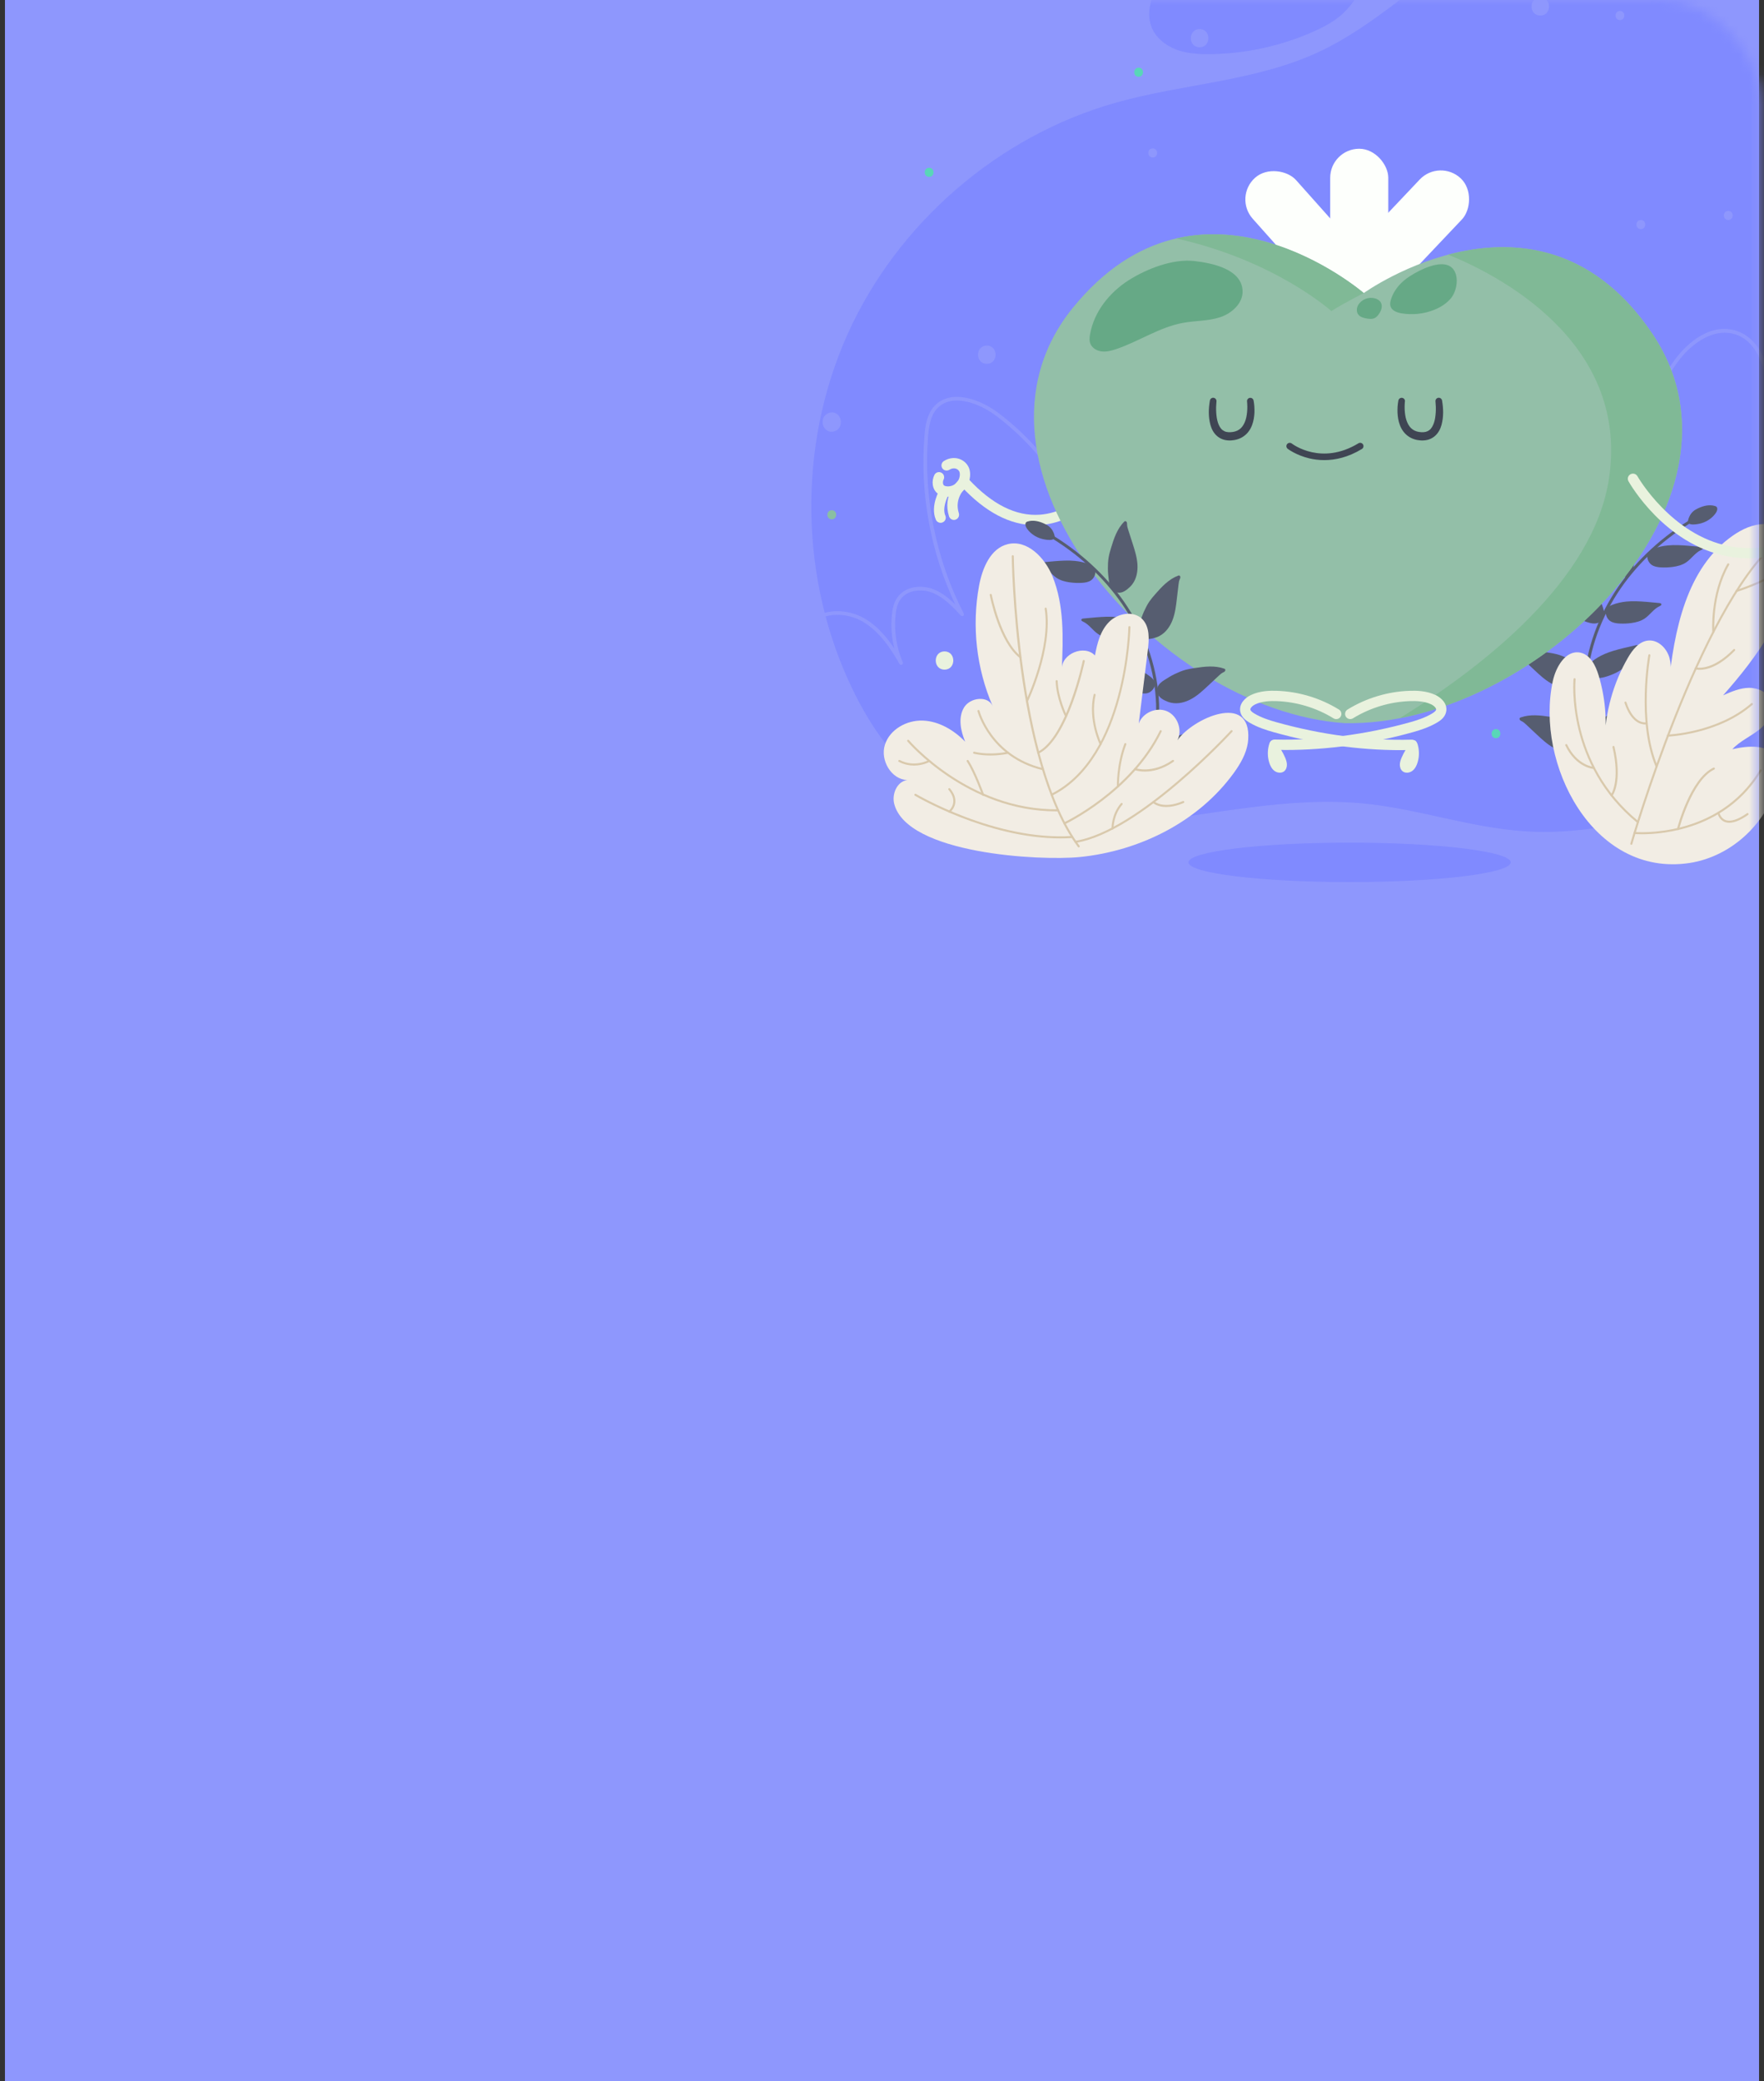 <svg xmlns="http://www.w3.org/2000/svg" width="178" height="210" fill="none" viewBox="0 0 178 210"><rect x="0" y="0" width="178" height="210" fill="#333333" stroke="none"/><rect width="177" height="210" x=".5" fill="#8E97FD"/><mask id="mask0_1_6" width="178" height="210" x="0" y="0" maskUnits="userSpaceOnUse" style="mask-type:alpha"><rect width="177" height="210" x=".5" fill="#8E97FD" rx="10"/></mask><g mask="url(#mask0_1_6)"><path fill="#808AFF" d="M148.913 -5.502C143.438 -2.191 138.85 2.555 133.05 5.252C126.665 8.22 119.385 8.446 112.609 10.355C100.743 13.698 90.538 22.516 85.497 33.783C80.457 45.05 80.674 58.551 86.077 69.648C87.66 72.9 89.705 75.995 92.496 78.295C98.482 83.23 106.927 83.807 114.638 83.019C122.349 82.231 130.045 80.306 137.756 81.088C143.147 81.638 148.352 83.497 153.758 83.869C159.136 84.239 164.521 83.115 169.639 81.417C179.234 78.233 188.355 72.792 194.309 64.61C200.264 56.428 202.606 45.255 198.792 35.878C195.294 27.274 187.335 21.256 182.995 13.043C180.938 9.151 179.739 4.843 177.579 1.006C171.972 -8.96 158.281 -11.17 148.913 -5.502Z"/><path fill="#808AFF" d="M121.569 -6.672C120.633 -6.21 119.71 -5.688 118.975 -4.947C118.263 -4.227 117.761 -3.333 117.275 -2.445C116.413 -0.868 115.552 0.969 116.169 2.655C116.574 3.763 117.572 4.576 118.675 4.995C119.778 5.411 120.977 5.479 122.154 5.464C125.723 5.417 129.28 4.635 132.542 3.185C133.524 2.748 134.491 2.245 135.306 1.544C136.133 0.833 136.79 -0.067 137.288 -1.039C138.159 -2.734 138.509 -4.944 137.341 -6.452C136.508 -7.529 135.113 -7.979 133.781 -8.249C129.493 -9.118 125.5 -8.618 121.569 -6.672Z"/><path fill="#8E97FD" d="M176.61 82.93C176.554 82.93 176.498 82.905 176.464 82.855C176.402 82.774 176.421 82.66 176.501 82.597C182.905 77.759 187.902 71.272 190.948 63.841C191.471 62.565 191.759 60.669 191.161 59.514C190.904 59.018 190.501 58.704 189.969 58.586C189.259 58.425 188.522 58.714 187.884 58.999C186.548 59.589 185.253 60.303 184.036 61.119C183.441 61.516 182.852 61.948 182.291 62.395C182.223 62.447 182.127 62.544 182.013 62.655C181.449 63.205 180.99 63.617 180.631 63.481C180.541 63.447 180.491 63.347 180.519 63.258C180.609 62.953 180.718 62.668 180.82 62.392C181.055 61.764 181.275 61.169 181.288 60.445C181.297 59.871 181.17 59.468 180.91 59.247C180.674 59.049 180.312 58.98 179.835 59.039C178.772 59.173 177.784 59.778 177.124 60.697C177.077 60.762 176.991 60.79 176.916 60.762C176.839 60.734 176.789 60.663 176.792 60.579C176.814 60.098 176.913 59.604 177.009 59.129C177.059 58.884 177.108 58.639 177.146 58.397C178.041 52.723 178.487 46.934 178.465 41.192C178.459 39.184 178.09 34.435 174.831 33.659C172.817 33.181 170.804 34.631 169.586 36.145C166.627 39.836 165.93 44.932 165.37 49.029C165.357 49.123 165.277 49.188 165.184 49.188C165.091 49.185 165.013 49.113 165.004 49.02C164.902 47.903 164.276 46.829 163.288 46.078C162.299 45.327 161.097 45.013 159.994 45.215C158.891 45.42 157.885 46.143 157.228 47.198C156.785 47.909 156.549 48.697 156.537 49.464C156.673 49.84 156.726 50.234 156.679 50.631C156.67 50.718 156.599 50.786 156.512 50.792C156.416 50.799 156.345 50.743 156.32 50.659C156.218 50.293 156.168 49.914 156.168 49.529C156.001 49.113 155.71 48.725 155.307 48.406C154.384 47.667 153.073 47.412 152.048 47.773C149.984 48.499 148.909 50.771 148.59 52.655C148.59 52.655 148.59 52.655 148.59 52.658C148.575 52.757 148.482 52.822 148.38 52.81C148.28 52.794 148.212 52.698 148.228 52.599C148.398 51.537 147.915 50.516 146.896 49.79C145.52 48.809 143.618 48.635 142.27 49.365C139.606 50.811 138.689 54.166 138.388 56.727C138.379 56.82 138.298 56.888 138.205 56.888C138.205 56.888 138.202 56.888 138.199 56.888C138.103 56.885 138.029 56.811 138.023 56.718L137.437 47.447C137.288 45.072 136.601 41.019 133.682 40.562C130.909 40.128 129.038 43.421 128.533 44.439C126.962 47.596 126.154 51.115 126.185 54.641C126.197 54.793 126.2 54.945 126.194 55.097C126.188 55.197 126.101 55.268 126.008 55.271C125.909 55.271 125.828 55.191 125.825 55.094C125.822 54.949 125.819 54.806 125.816 54.66C125.732 53.726 125.231 52.801 124.419 52.124C123.486 51.345 122.306 51.028 121.262 51.277C120.218 51.525 119.304 52.335 118.814 53.449C118.328 54.564 118.35 55.787 118.876 56.724C118.92 56.798 118.904 56.895 118.839 56.95C118.774 57.006 118.678 57.013 118.61 56.963C117.51 56.171 117.12 54.778 116.742 53.428C116.323 51.938 115.927 50.529 114.638 50.054C113.309 49.563 111.825 50.56 111.212 51.767C110.542 53.083 110.564 54.66 110.583 56.05C110.583 56.144 110.518 56.221 110.425 56.233C110.335 56.249 110.248 56.19 110.22 56.103C108.625 50.55 105.22 45.556 100.641 42.046C98.683 40.544 95.932 39.662 94.519 41.267C93.887 41.987 93.726 43.036 93.645 44.06C93.174 50.141 94.454 56.476 97.248 61.895C97.292 61.976 97.267 62.075 97.193 62.128C97.118 62.181 97.016 62.171 96.954 62.103C96.152 61.24 95.241 60.265 94.082 59.806C93.047 59.396 91.567 59.492 90.863 60.48C90.504 60.986 90.402 61.637 90.358 62.149C90.216 63.739 90.47 65.356 91.096 66.824C91.133 66.914 91.096 67.016 91.009 67.06C90.922 67.103 90.817 67.072 90.767 66.988C89.863 65.409 88.71 63.667 87.019 62.699C85.504 61.833 83.168 61.671 81.82 63.074C79.385 65.613 82.238 69.859 83.58 71.567C86.606 75.421 90.039 79.795 94.85 81.918C94.944 81.958 94.984 82.067 94.944 82.16C94.903 82.253 94.795 82.296 94.702 82.253C89.807 80.093 86.346 75.682 83.291 71.793C81.891 70.008 78.917 65.567 81.553 62.817C83.031 61.277 85.562 61.442 87.198 62.376C88.475 63.105 89.451 64.245 90.244 65.433C89.977 64.353 89.887 63.227 89.99 62.115C90.039 61.56 90.151 60.846 90.563 60.265C91.384 59.114 93.023 58.99 94.215 59.465C95.061 59.8 95.771 60.38 96.397 60.998C93.906 55.712 92.827 49.874 93.28 44.029C93.363 42.94 93.54 41.822 94.243 41.022C95.811 39.237 98.773 40.149 100.864 41.751C105.189 45.066 108.476 49.678 110.214 54.843C110.239 53.747 110.369 52.611 110.883 51.596C111.568 50.252 113.244 49.148 114.762 49.706C116.231 50.246 116.667 51.81 117.095 53.325C117.374 54.315 117.659 55.33 118.226 56.072C117.996 55.2 118.08 54.213 118.48 53.297C119.013 52.078 120.023 51.187 121.178 50.913C122.334 50.64 123.635 50.985 124.654 51.835C125.175 52.27 125.578 52.798 125.844 53.369C125.993 50.215 126.798 47.102 128.205 44.271C128.741 43.197 130.72 39.727 133.738 40.196C136.907 40.69 137.645 44.932 137.803 47.419L138.286 55.063C138.775 52.754 139.835 50.262 142.094 49.036C143.559 48.241 145.619 48.427 147.106 49.483C147.834 50.001 148.318 50.659 148.519 51.385C149.052 49.719 150.142 48.046 151.924 47.422C153.079 47.015 154.498 47.288 155.533 48.114C155.809 48.334 156.041 48.583 156.221 48.849C156.32 48.213 156.552 47.58 156.915 46.996C157.624 45.851 158.724 45.069 159.926 44.846C161.128 44.622 162.436 44.96 163.508 45.777C164.276 46.36 164.843 47.127 165.143 47.965C165.698 44.017 166.516 39.373 169.301 35.907C169.924 35.127 172.173 32.638 174.915 33.293C176.368 33.638 178.812 35.124 178.831 41.183C178.849 46.944 178.403 52.751 177.505 58.443C177.465 58.689 177.415 58.94 177.366 59.191C177.313 59.455 177.257 59.725 177.217 59.992C177.911 59.26 178.819 58.782 179.785 58.661C180.371 58.586 180.826 58.685 181.142 58.953C181.495 59.25 181.663 59.738 181.65 60.439C181.638 61.228 181.405 61.848 181.158 62.506C181.089 62.686 181.021 62.87 180.956 63.059C181.213 62.904 181.598 62.528 181.749 62.379C181.873 62.258 181.982 62.153 182.053 62.094C182.623 61.637 183.218 61.203 183.822 60.799C185.058 59.971 186.372 59.247 187.726 58.648C188.469 58.319 189.262 58.04 190.04 58.214C190.684 58.36 191.168 58.735 191.477 59.331C192.134 60.594 191.852 62.572 191.279 63.965C188.209 71.461 183.171 78.001 176.712 82.877C176.687 82.917 176.647 82.93 176.61 82.93Z"/><path fill="#565D70" d="M161.713 83.354C161.645 83.357 161.58 83.311 161.565 83.239C160.75 79.791 160.192 76.252 159.907 72.72C159.83 71.761 159.755 70.628 159.796 69.486C159.913 66.106 161.004 62.729 162.953 59.715C164.756 56.925 167.315 54.454 170.348 52.564C170.416 52.52 170.509 52.542 170.552 52.611C170.596 52.679 170.574 52.772 170.506 52.815C167.507 54.681 164.982 57.12 163.203 59.873C161.286 62.841 160.211 66.168 160.096 69.492C160.056 70.619 160.13 71.743 160.208 72.692C160.493 76.209 161.047 79.735 161.856 83.168C161.874 83.249 161.825 83.326 161.747 83.345C161.732 83.351 161.723 83.354 161.713 83.354Z"/><path fill="#565D70" d="M170.853 51.596C170.996 51.468 171.166 51.372 171.34 51.291C171.879 51.034 172.505 50.876 173.072 51.062C173.124 51.077 173.174 51.099 173.214 51.139C173.251 51.177 173.27 51.229 173.279 51.279C173.313 51.474 173.208 51.664 173.093 51.822C172.743 52.297 172.229 52.635 171.668 52.797C171.346 52.89 170.197 53.126 170.333 52.517C170.404 52.179 170.593 51.825 170.853 51.596Z"/><path fill="#565D70" d="M168.3 55.032C168.976 54.967 169.657 55.01 170.333 55.063C170.763 55.097 171.194 55.137 171.625 55.181C171.711 55.19 171.817 55.218 171.832 55.302C171.851 55.395 171.739 55.457 171.653 55.497C171.052 55.767 170.683 56.385 170.135 56.751C169.738 57.015 169.264 57.136 168.79 57.202C168.393 57.254 167.991 57.27 167.591 57.248C167.266 57.229 166.928 57.18 166.662 56.993C166.392 56.804 166.228 56.475 166.222 56.146C166.215 55.736 166.534 55.491 166.885 55.358C167.337 55.181 167.823 55.075 168.3 55.032Z"/><path fill="#565D70" d="M164.115 60.696C164.79 60.631 165.472 60.675 166.147 60.727C166.578 60.761 167.008 60.802 167.439 60.845C167.526 60.855 167.631 60.88 167.647 60.966C167.665 61.059 167.554 61.122 167.467 61.162C166.866 61.432 166.497 62.05 165.949 62.416C165.552 62.68 165.078 62.801 164.604 62.866C164.208 62.919 163.805 62.934 163.405 62.913C163.08 62.894 162.742 62.844 162.476 62.658C162.206 62.469 162.042 62.14 162.036 61.811C162.03 61.401 162.349 61.156 162.699 61.022C163.151 60.849 163.634 60.743 164.115 60.696Z"/><path fill="#565D70" d="M161.881 66.001C162.501 65.728 163.164 65.554 163.82 65.393C164.242 65.29 164.663 65.191 165.084 65.098C165.168 65.079 165.277 65.073 165.32 65.147C165.366 65.231 165.283 65.324 165.212 65.386C164.725 65.833 164.57 66.535 164.164 67.053C163.87 67.429 163.458 67.692 163.03 67.9C162.671 68.074 162.293 68.217 161.906 68.32C161.593 68.403 161.255 68.462 160.942 68.369C160.626 68.273 160.369 68.015 160.258 67.702C160.121 67.317 160.347 66.982 160.639 66.746C161.014 66.445 161.441 66.193 161.881 66.001Z"/><path fill="#565D70" d="M161.611 72.513C162.203 72.177 162.841 71.941 163.483 71.715C163.892 71.572 164.301 71.432 164.713 71.299C164.793 71.271 164.902 71.252 164.951 71.324C165.004 71.401 164.93 71.504 164.868 71.575C164.428 72.066 164.341 72.783 163.988 73.338C163.734 73.742 163.346 74.046 162.941 74.294C162.6 74.505 162.237 74.682 161.862 74.822C161.559 74.937 161.23 75.03 160.911 74.965C160.589 74.899 160.304 74.67 160.165 74.369C159.991 73.996 160.183 73.642 160.45 73.379C160.794 73.04 161.193 72.748 161.611 72.513Z"/><path fill="#565D70" d="M164.961 55.81C164.961 55.422 164.949 55.031 164.88 54.65C164.828 54.345 164.741 54.044 164.651 53.749C164.363 52.787 164.032 51.791 163.322 51.08C163.3 51.059 163.276 51.034 163.245 51.024C163.167 50.996 163.084 51.059 163.053 51.136C163.022 51.211 163.028 51.297 163.025 51.378C163.018 51.558 162.963 51.732 162.907 51.903C162.761 52.356 162.616 52.812 162.47 53.265C162.25 53.948 162.03 54.64 161.981 55.357C161.931 56.074 162.067 56.828 162.504 57.397C162.65 57.586 162.826 57.753 163.015 57.899C163.195 58.039 163.393 58.166 163.613 58.216C163.911 58.284 164.236 58.2 164.465 57.999C164.729 57.769 164.822 57.393 164.859 57.058C164.911 56.642 164.958 56.23 164.961 55.81Z"/><path fill="#565D70" d="M161.323 60.144C161.162 59.79 160.989 59.439 160.769 59.12C160.592 58.865 160.391 58.629 160.186 58.396C159.526 57.639 158.811 56.872 157.872 56.522C157.841 56.509 157.81 56.5 157.779 56.503C157.699 56.509 157.646 56.602 157.649 56.683C157.652 56.764 157.692 56.841 157.723 56.916C157.792 57.083 157.813 57.263 157.835 57.44C157.891 57.915 157.946 58.387 158.002 58.862C158.086 59.576 158.173 60.296 158.424 60.966C158.674 61.64 159.114 62.267 159.746 62.605C159.957 62.717 160.186 62.794 160.422 62.85C160.642 62.903 160.874 62.937 161.097 62.891C161.395 62.829 161.658 62.617 161.785 62.338C161.931 62.019 161.856 61.64 161.754 61.32C161.624 60.92 161.494 60.522 161.323 60.144Z"/><path fill="#565D70" d="M158.201 66.438C157.85 66.27 157.491 66.118 157.116 66.016C156.819 65.935 156.512 65.886 156.205 65.839C155.214 65.687 154.173 65.563 153.228 65.901C153.197 65.913 153.166 65.923 153.144 65.948C153.086 66.007 153.107 66.109 153.16 66.171C153.216 66.233 153.293 66.261 153.367 66.302C153.525 66.385 153.659 66.51 153.789 66.63C154.136 66.956 154.483 67.282 154.833 67.608C155.356 68.099 155.886 68.595 156.512 68.946C157.138 69.297 157.875 69.495 158.575 69.343C158.811 69.294 159.034 69.204 159.248 69.095C159.452 68.993 159.647 68.868 159.79 68.688C159.979 68.449 160.041 68.117 159.96 67.822C159.864 67.484 159.567 67.242 159.282 67.062C158.932 66.842 158.578 66.618 158.201 66.438Z"/><path fill="#565D70" d="M158.423 72.925C158.073 72.758 157.714 72.606 157.339 72.503C157.042 72.422 156.735 72.373 156.428 72.326C155.437 72.174 154.396 72.05 153.451 72.388C153.42 72.401 153.389 72.41 153.367 72.435C153.308 72.494 153.33 72.596 153.383 72.658C153.439 72.721 153.516 72.748 153.59 72.789C153.748 72.873 153.882 72.997 154.012 73.118C154.359 73.444 154.706 73.77 155.056 74.096C155.579 74.586 156.109 75.082 156.735 75.433C157.361 75.784 158.098 75.983 158.798 75.831C159.034 75.781 159.257 75.691 159.471 75.582C159.675 75.48 159.87 75.356 160.013 75.176C160.202 74.937 160.264 74.605 160.183 74.31C160.087 73.971 159.79 73.729 159.505 73.549C159.151 73.326 158.798 73.105 158.423 72.925Z"/><path fill="#F2EDE4" d="M156.692 68.71C157.005 67.273 157.997 65.572 159.44 65.845C160.456 66.037 161.008 67.139 161.308 68.132C161.968 70.299 162.176 72.605 161.916 74.855C161.965 71.894 162.777 68.952 164.255 66.388C164.726 65.569 165.389 64.712 166.327 64.628C167.316 64.538 168.186 65.407 168.456 66.363C168.725 67.322 168.542 68.341 168.357 69.318C168.917 63.629 170.163 57.319 174.844 54.05C175.789 53.389 176.889 52.877 178.041 52.877C179.194 52.877 180.396 53.492 180.839 54.559C181.081 55.14 181.084 55.789 181.04 56.416C180.672 61.667 177.36 66.218 173.871 70.159C174.705 69.79 175.569 69.414 176.48 69.402C177.391 69.39 178.373 69.837 178.707 70.687C179.119 71.736 178.41 72.909 177.527 73.611C176.647 74.312 175.569 74.769 174.804 75.597C176.409 75.222 178.525 75.06 179.284 76.528C179.618 77.18 179.547 77.962 179.395 78.679C178.481 82.935 174.76 86.433 170.463 87.078C160.707 88.537 154.886 76.991 156.692 68.71Z"/><path fill="#D9C9AC" d="M164.611 85.241C164.602 85.241 164.592 85.241 164.583 85.238C164.527 85.222 164.496 85.163 164.512 85.111C164.58 84.875 171.349 61.481 179.113 54.675C179.156 54.637 179.221 54.64 179.259 54.684C179.296 54.727 179.293 54.792 179.249 54.83C171.532 61.599 164.778 84.931 164.713 85.167C164.698 85.213 164.654 85.241 164.611 85.241Z"/><path fill="#D9C9AC" d="M165.277 83.053C165.252 83.053 165.23 83.047 165.212 83.028C157.972 77.115 158.774 68.605 158.78 68.521C158.786 68.465 158.839 68.421 158.895 68.428C158.951 68.434 158.994 68.484 158.988 68.543C158.978 68.626 158.192 77.028 165.342 82.867C165.385 82.904 165.395 82.969 165.357 83.013C165.336 83.041 165.305 83.053 165.277 83.053Z"/><path fill="#D9C9AC" d="M167.161 77.423C167.12 77.423 167.08 77.398 167.064 77.361C165.131 72.77 166.318 66.162 166.33 66.097C166.34 66.041 166.392 66.001 166.451 66.013C166.507 66.022 166.544 66.078 166.535 66.134C166.522 66.199 165.348 72.745 167.257 77.28C167.278 77.333 167.253 77.395 167.201 77.417C167.188 77.42 167.176 77.423 167.161 77.423Z"/><path fill="#D9C9AC" d="M165.682 84.176C165.214 84.176 164.942 84.152 164.926 84.152C164.871 84.145 164.827 84.096 164.833 84.037C164.84 83.981 164.889 83.934 164.948 83.944C165.032 83.953 173.359 84.679 177.57 77.68C177.601 77.63 177.663 77.615 177.712 77.646C177.762 77.677 177.777 77.739 177.746 77.789C174.221 83.649 167.863 84.176 165.682 84.176Z"/><path fill="#D9C9AC" d="M168.301 74.325C168.245 74.325 168.199 74.282 168.195 74.226C168.192 74.17 168.239 74.12 168.295 74.117C168.344 74.114 173.286 73.922 176.706 70.96C176.749 70.923 176.814 70.926 176.852 70.97C176.889 71.013 176.886 71.079 176.842 71.116C173.366 74.126 168.353 74.322 168.304 74.325C168.301 74.325 168.301 74.325 168.301 74.325Z"/><path fill="#D9C9AC" d="M172.889 63.843C172.836 63.843 172.789 63.803 172.783 63.747C172.78 63.71 172.535 59.973 174.301 56.891C174.329 56.841 174.394 56.826 174.444 56.854C174.493 56.882 174.512 56.947 174.481 56.996C172.746 60.02 172.988 63.697 172.991 63.735C172.994 63.791 172.95 63.843 172.895 63.846C172.895 63.843 172.892 63.843 172.889 63.843Z"/><path fill="#D9C9AC" d="M175.227 59.731C175.184 59.731 175.141 59.703 175.128 59.659C175.11 59.603 175.141 59.544 175.196 59.529C175.234 59.516 178.84 58.374 179.893 57.099C179.93 57.055 179.995 57.049 180.039 57.086C180.082 57.123 180.088 57.188 180.051 57.232C178.958 58.554 175.407 59.681 175.255 59.727C175.249 59.727 175.24 59.731 175.227 59.731Z"/><path fill="#D9C9AC" d="M171.51 67.586C171.247 67.586 171.095 67.543 171.073 67.536C171.017 67.518 170.989 67.462 171.005 67.406C171.024 67.35 171.079 67.319 171.135 67.338C171.151 67.341 172.693 67.778 174.918 65.51C174.958 65.469 175.023 65.466 175.063 65.51C175.104 65.55 175.104 65.615 175.063 65.656C173.425 67.329 172.145 67.586 171.51 67.586Z"/><path fill="#D9C9AC" d="M165.989 73.096C165.571 73.096 164.567 72.875 163.923 70.923C163.904 70.867 163.935 70.808 163.988 70.793C164.044 70.774 164.103 70.805 164.118 70.858C164.871 73.133 166.082 72.888 166.132 72.875C166.188 72.86 166.243 72.897 166.256 72.953C166.268 73.009 166.234 73.065 166.178 73.077C166.169 73.08 166.101 73.096 165.989 73.096Z"/><path fill="#D9C9AC" d="M160.822 77.587C160.819 77.587 160.819 77.587 160.816 77.587C160.744 77.581 159.028 77.447 157.953 75.222C157.928 75.169 157.95 75.107 158.002 75.082C158.052 75.057 158.117 75.079 158.142 75.132C159.164 77.249 160.812 77.376 160.828 77.379C160.884 77.382 160.93 77.432 160.924 77.491C160.924 77.543 160.877 77.587 160.822 77.587Z"/><path fill="#D9C9AC" d="M162.619 80.362C162.597 80.362 162.575 80.355 162.557 80.34C162.51 80.306 162.504 80.241 162.538 80.194C162.547 80.182 163.52 78.859 162.712 75.389C162.699 75.333 162.733 75.278 162.789 75.265C162.845 75.253 162.901 75.287 162.913 75.343C163.746 78.925 162.743 80.269 162.699 80.321C162.677 80.349 162.65 80.362 162.619 80.362Z"/><path fill="#D9C9AC" d="M169.32 83.76C169.311 83.76 169.302 83.76 169.295 83.757C169.24 83.742 169.206 83.686 169.221 83.63C169.274 83.425 170.544 78.574 172.895 77.453C172.948 77.428 173.01 77.45 173.035 77.503C173.06 77.556 173.038 77.618 172.985 77.643C170.724 78.723 169.438 83.633 169.426 83.683C169.41 83.729 169.367 83.76 169.32 83.76Z"/><path fill="#D9C9AC" d="M174.497 83.016C174.327 83.016 174.169 82.988 174.026 82.929C173.438 82.693 173.307 82.069 173.301 82.041C173.289 81.986 173.326 81.93 173.382 81.92C173.441 81.908 173.493 81.945 173.506 82.001C173.506 82.007 173.62 82.544 174.107 82.737C174.612 82.935 175.361 82.703 176.279 82.054C176.325 82.02 176.39 82.032 176.424 82.079C176.458 82.125 176.446 82.19 176.399 82.225C175.65 82.749 175.014 83.016 174.497 83.016Z"/><rect width="5.861" height="14.651" x="134.226" y="15.009" fill="#FDFFFC" rx="2.93"/><rect width="5.861" height="14.651" x="124.458" y="19.886" fill="#FDFFFC" rx="2.93" transform="rotate(-41.719 124.458 19.886)"/><rect width="5.861" height="14.651" x="145.274" y="15.985" fill="#FDFFFC" rx="2.93" transform="rotate(43.425 145.274 15.985)"/><path fill="#E9F2DE" d="M104.47 52.99C101.926 52.99 99.414 51.671 96.991 49.061C96.796 48.85 96.808 48.521 97.019 48.325C97.23 48.13 97.558 48.142 97.753 48.353C100.12 50.904 102.54 52.109 104.938 51.932C108.705 51.652 111.217 48.049 111.242 48.012C111.406 47.776 111.729 47.714 111.964 47.878C112.2 48.039 112.262 48.365 112.097 48.601C111.983 48.766 109.272 52.655 105.012 52.971C104.832 52.981 104.65 52.99 104.47 52.99Z"/><path fill="#E9F2DE" d="M95.647 50.113C95.566 50.113 95.486 50.11 95.405 50.1C95.114 50.066 94.863 49.976 94.662 49.834C94.027 49.377 93.993 48.508 94.287 47.922C94.414 47.664 94.727 47.559 94.984 47.689C95.241 47.816 95.343 48.13 95.216 48.387C95.108 48.605 95.133 48.89 95.269 48.989C95.325 49.03 95.411 49.054 95.523 49.07C95.861 49.107 96.211 48.996 96.462 48.766C96.713 48.536 96.858 48.198 96.855 47.86C96.852 47.751 96.837 47.658 96.806 47.586C96.74 47.434 96.582 47.31 96.4 47.27C96.211 47.23 95.985 47.276 95.802 47.397C95.56 47.552 95.238 47.484 95.083 47.245C94.928 47.003 94.996 46.68 95.235 46.525C95.65 46.255 96.152 46.152 96.614 46.252C97.125 46.36 97.565 46.717 97.763 47.183C97.847 47.379 97.89 47.602 97.893 47.844C97.902 48.477 97.63 49.11 97.162 49.539C96.75 49.905 96.198 50.113 95.647 50.113Z"/><path fill="#E9F2DE" d="M96.26 52.459C96.04 52.459 95.836 52.319 95.764 52.096C95.089 49.973 96.595 48.595 96.66 48.536C96.874 48.343 97.202 48.365 97.394 48.579C97.583 48.793 97.568 49.119 97.354 49.312C97.307 49.355 96.288 50.311 96.753 51.779C96.84 52.052 96.688 52.347 96.415 52.434C96.365 52.453 96.313 52.459 96.26 52.459Z"/><path fill="#E9F2DE" d="M94.912 52.751C94.711 52.751 94.519 52.633 94.435 52.437C93.834 51.041 94.822 49.389 94.865 49.321C95.014 49.076 95.333 48.998 95.581 49.147C95.826 49.296 95.903 49.616 95.755 49.861C95.544 50.209 95.07 51.276 95.392 52.025C95.507 52.288 95.386 52.596 95.12 52.707C95.051 52.739 94.98 52.751 94.912 52.751Z"/><path fill="#93BFA8" d="M166.73 33.672C155.363 16.802 137.614 29.568 137.614 29.568C137.614 29.568 121.067 15.272 108.25 31.067C95.433 46.86 116.581 71.647 135.687 72.966C154.837 73.351 178.097 50.544 166.73 33.672Z"/><path fill="#80B996" d="M166.73 33.672C160.456 24.36 152.24 24.078 146.137 25.695C150.864 27.604 164.397 34.327 162.371 48.201C160.859 58.565 149.61 67.305 141.238 72.467C158.953 69.059 177.012 48.936 166.73 33.672Z"/><path fill="#80B996" d="M137.614 29.572C137.614 29.572 128.586 21.775 118.703 24.062C128.701 26.291 134.342 31.387 134.342 31.387C135.761 30.497 137.614 29.572 137.614 29.572Z"/><path fill="#66A986" d="M113.885 28.28C111.946 29.516 110.387 31.468 109.994 33.737C109.941 34.035 109.91 34.348 110.009 34.634C110.17 35.099 110.657 35.394 111.146 35.456C111.636 35.519 112.125 35.391 112.593 35.236C114.898 34.469 116.974 33.017 119.362 32.579C120.611 32.349 121.912 32.405 123.117 32.008C124.323 31.614 125.466 30.562 125.385 29.295C125.246 27.11 122.237 26.536 120.512 26.337C118.337 26.089 115.688 27.132 113.885 28.28Z"/><path fill="#66A986" d="M140.353 30.233C140.288 30.45 140.245 30.686 140.31 30.903C140.443 31.34 140.954 31.533 141.403 31.611C142.515 31.803 143.68 31.679 144.724 31.26C145.381 30.996 146.004 30.605 146.444 30.049C147.184 29.112 147.361 26.967 145.827 26.691C144.65 26.477 142.816 27.445 141.918 28.109C141.208 28.637 140.613 29.366 140.353 30.233Z"/><path fill="#66A986" d="M137.047 30.785C136.873 31.083 136.858 31.49 137.075 31.757C137.261 31.987 137.574 32.074 137.865 32.129C138.162 32.185 138.484 32.219 138.751 32.074C138.893 31.996 139.005 31.875 139.101 31.744C139.361 31.403 139.547 30.931 139.349 30.549C139.225 30.314 138.977 30.162 138.717 30.099C138.079 29.941 137.391 30.202 137.047 30.785Z"/><path fill="#3F4553" d="M126.495 40.413C126.575 40.835 126.594 41.23 126.582 41.649C126.56 42.061 126.498 42.483 126.34 42.896C126.188 43.309 125.919 43.716 125.528 43.995C125.144 44.281 124.676 44.411 124.233 44.439C124.007 44.454 123.772 44.433 123.536 44.377C123.301 44.315 123.068 44.203 122.873 44.048C122.473 43.734 122.257 43.294 122.142 42.878C121.916 42.033 121.95 41.226 122.086 40.413C122.117 40.23 122.291 40.106 122.473 40.137C122.647 40.168 122.768 40.326 122.752 40.5L122.749 40.522C122.715 40.87 122.703 41.251 122.724 41.608C122.746 41.968 122.793 42.325 122.898 42.645C123.003 42.962 123.155 43.241 123.375 43.402C123.483 43.483 123.604 43.542 123.741 43.576C123.88 43.604 124.029 43.62 124.19 43.607C124.512 43.589 124.819 43.502 125.054 43.331C125.299 43.163 125.476 42.903 125.606 42.601C125.736 42.297 125.804 41.95 125.838 41.596C125.875 41.245 125.869 40.866 125.838 40.525L125.835 40.506C125.816 40.32 125.953 40.156 126.139 40.14C126.309 40.125 126.464 40.246 126.495 40.413Z"/><path fill="#3F4553" d="M141.762 40.525C141.731 40.867 141.725 41.245 141.762 41.596C141.793 41.95 141.864 42.297 141.995 42.602C142.125 42.906 142.301 43.163 142.546 43.331C142.785 43.505 143.088 43.592 143.41 43.607C143.568 43.62 143.72 43.604 143.86 43.576C143.996 43.542 144.117 43.483 144.225 43.402C144.442 43.241 144.597 42.962 144.702 42.645C144.808 42.328 144.854 41.968 144.876 41.608C144.901 41.251 144.885 40.87 144.851 40.522L144.848 40.5C144.829 40.314 144.966 40.15 145.152 40.134C145.328 40.118 145.486 40.243 145.514 40.413C145.65 41.227 145.684 42.031 145.458 42.878C145.344 43.294 145.124 43.734 144.727 44.048C144.532 44.203 144.3 44.315 144.064 44.377C143.829 44.433 143.59 44.455 143.367 44.439C142.927 44.414 142.459 44.281 142.072 43.995C141.685 43.716 141.412 43.309 141.26 42.896C141.102 42.484 141.04 42.062 141.019 41.649C141.006 41.23 141.025 40.836 141.105 40.413C141.139 40.23 141.316 40.109 141.499 40.143C141.669 40.174 141.787 40.333 141.771 40.503L141.762 40.525Z"/><path fill="#3F4553" d="M133.633 46.425C133.063 46.425 132.555 46.351 132.13 46.252C130.795 45.935 129.974 45.311 129.937 45.283C129.791 45.168 129.764 44.957 129.875 44.811C129.99 44.666 130.2 44.638 130.346 44.749C130.467 44.843 133.357 46.993 137.075 44.728C137.233 44.631 137.441 44.681 137.537 44.839C137.633 44.998 137.583 45.206 137.425 45.302C136.019 46.158 134.711 46.425 133.633 46.425Z"/><path fill="#E9F2DE" d="M176.483 56.336C175.742 56.336 175.011 56.265 174.283 56.125C167.957 54.899 164.471 48.819 164.326 48.561C164.183 48.31 164.273 47.993 164.524 47.853C164.775 47.714 165.091 47.801 165.231 48.052C165.265 48.111 168.635 53.977 174.488 55.107C178.153 55.815 182.032 54.542 186.028 51.333C186.251 51.153 186.58 51.19 186.759 51.414C186.939 51.637 186.902 51.966 186.679 52.146C183.206 54.93 179.785 56.336 176.483 56.336Z"/><path fill="#E9F2DE" d="M129.733 75.672C129.352 75.672 128.974 75.666 128.596 75.657C128.308 75.647 128.081 75.409 128.091 75.123C128.1 74.834 128.335 74.617 128.624 74.617C133.085 74.738 137.828 74.13 142.342 72.857C143.017 72.668 143.801 72.416 144.504 71.997C144.814 71.811 144.898 71.684 144.913 71.609C144.944 71.454 144.718 71.212 144.415 71.066C143.708 70.731 142.856 70.722 142.277 70.74C140.245 70.812 138.256 71.411 136.521 72.478C136.276 72.627 135.957 72.553 135.805 72.308C135.656 72.063 135.731 71.743 135.975 71.591C137.862 70.43 140.028 69.778 142.24 69.701C142.924 69.676 143.944 69.694 144.855 70.126C145.446 70.405 146.084 71.013 145.93 71.805C145.821 72.364 145.366 72.693 145.034 72.891C144.223 73.376 143.318 73.664 142.621 73.86C138.389 75.052 133.955 75.672 129.733 75.672Z"/><path fill="#E9F2DE" d="M141.326 75.688C137.1 75.688 132.778 75.073 128.462 73.86C127.765 73.664 126.86 73.376 126.049 72.891C125.717 72.693 125.262 72.364 125.153 71.805C125.002 71.014 125.637 70.405 126.228 70.126C127.139 69.695 128.159 69.676 128.843 69.701C131.055 69.778 133.221 70.43 135.108 71.591C135.352 71.74 135.43 72.063 135.278 72.308C135.129 72.553 134.807 72.631 134.562 72.479C132.827 71.414 130.838 70.812 128.806 70.74C128.23 70.722 127.378 70.731 126.671 71.066C126.365 71.212 126.142 71.454 126.173 71.606C126.188 71.681 126.269 71.811 126.579 71.995C127.282 72.413 128.066 72.665 128.741 72.854C133.354 74.152 137.97 74.754 142.459 74.63C142.751 74.633 142.986 74.85 142.992 75.136C142.998 75.424 142.772 75.663 142.487 75.669C142.103 75.682 141.713 75.688 141.326 75.688Z"/><path fill="#E9F2DE" d="M141.443 76.42C141.344 76.653 141.257 76.895 141.254 77.147C141.248 77.398 141.338 77.665 141.533 77.82C141.803 78.037 142.218 77.994 142.5 77.789C142.782 77.584 142.946 77.258 143.045 76.926C143.219 76.355 143.225 75.734 143.067 75.16C143.014 74.971 142.909 74.719 142.683 74.688C142.472 74.657 142.367 74.85 142.264 75.002C141.955 75.458 141.66 75.914 141.443 76.42Z"/><path fill="#E9F2DE" d="M129.67 76.42C129.77 76.653 129.856 76.895 129.859 77.147C129.866 77.398 129.776 77.665 129.581 77.82C129.311 78.037 128.896 77.994 128.614 77.789C128.332 77.584 128.168 77.258 128.069 76.926C127.895 76.355 127.889 75.734 128.047 75.16C128.1 74.971 128.205 74.719 128.431 74.688C128.642 74.657 128.747 74.85 128.849 75.002C129.159 75.458 129.454 75.914 129.67 76.42Z"/><path fill="#808AFF" d="M136.185 89C145.163 89 152.441 88.109 152.441 87.011C152.441 85.912 145.163 85.021 136.185 85.021C127.208 85.021 119.93 85.912 119.93 87.011C119.93 88.109 127.208 89 136.185 89Z"/><path fill="#565D70" d="M115.041 84.915C115.109 84.918 115.174 84.871 115.189 84.8C116.004 81.352 116.562 77.813 116.847 74.281C116.924 73.322 116.999 72.189 116.959 71.047C116.841 67.667 115.75 64.29 113.802 61.276C111.998 58.486 109.439 56.015 106.406 54.125C106.338 54.081 106.245 54.103 106.202 54.171C106.158 54.24 106.18 54.333 106.248 54.376C109.247 56.242 111.772 58.681 113.551 61.434C115.468 64.402 116.543 67.729 116.658 71.053C116.698 72.18 116.624 73.303 116.546 74.253C116.261 77.77 115.707 81.296 114.898 84.729C114.88 84.809 114.929 84.887 115.007 84.906C115.022 84.912 115.031 84.915 115.041 84.915Z"/><path fill="#565D70" d="M105.902 53.157C105.759 53.029 105.589 52.933 105.415 52.852C104.876 52.595 104.25 52.436 103.683 52.623C103.631 52.638 103.581 52.66 103.541 52.7C103.504 52.737 103.485 52.79 103.476 52.84C103.442 53.035 103.547 53.225 103.662 53.383C104.012 53.858 104.526 54.196 105.087 54.358C105.409 54.451 106.558 54.687 106.422 54.078C106.354 53.74 106.162 53.386 105.902 53.157Z"/><path fill="#565D70" d="M108.454 56.593C107.779 56.528 107.097 56.571 106.422 56.624C105.991 56.658 105.56 56.698 105.13 56.742C105.043 56.751 104.938 56.779 104.922 56.863C104.904 56.956 105.015 57.018 105.102 57.058C105.703 57.328 106.072 57.946 106.62 58.312C107.017 58.576 107.491 58.697 107.965 58.762C108.361 58.815 108.764 58.831 109.164 58.809C109.489 58.79 109.827 58.741 110.093 58.554C110.362 58.365 110.527 58.036 110.533 57.707C110.539 57.297 110.22 57.052 109.87 56.919C109.418 56.742 108.934 56.639 108.454 56.593Z"/><path fill="#565D70" d="M112.643 62.257C111.967 62.192 111.286 62.236 110.61 62.288C110.18 62.322 109.749 62.363 109.318 62.406C109.232 62.416 109.126 62.444 109.111 62.527C109.092 62.62 109.204 62.682 109.291 62.723C109.892 62.993 110.26 63.611 110.809 63.977C111.205 64.241 111.679 64.362 112.153 64.427C112.55 64.48 112.952 64.495 113.352 64.473C113.677 64.455 114.015 64.405 114.282 64.219C114.551 64.029 114.715 63.7 114.721 63.371C114.728 62.962 114.409 62.717 114.058 62.583C113.603 62.409 113.12 62.304 112.643 62.257Z"/><path fill="#565D70" d="M114.873 67.562C114.254 67.289 113.591 67.115 112.934 66.953C112.512 66.851 112.091 66.755 111.67 66.659C111.586 66.64 111.478 66.634 111.434 66.708C111.388 66.792 111.471 66.885 111.543 66.947C112.029 67.394 112.184 68.096 112.59 68.614C112.884 68.99 113.296 69.253 113.724 69.461C114.083 69.635 114.461 69.778 114.848 69.88C115.161 69.964 115.499 70.023 115.812 69.93C116.128 69.834 116.385 69.576 116.497 69.263C116.633 68.878 116.407 68.543 116.115 68.307C115.741 68.006 115.313 67.754 114.873 67.562Z"/><path fill="#565D70" d="M115.143 74.073C114.551 73.738 113.913 73.502 113.272 73.276C112.863 73.133 112.454 72.993 112.042 72.86C111.961 72.832 111.853 72.813 111.803 72.885C111.751 72.962 111.825 73.065 111.887 73.136C112.327 73.626 112.414 74.343 112.767 74.899C113.021 75.302 113.408 75.607 113.814 75.855C114.155 76.066 114.517 76.243 114.892 76.383C115.196 76.498 115.524 76.591 115.843 76.525C116.165 76.46 116.45 76.231 116.59 75.93C116.763 75.557 116.571 75.203 116.305 74.939C115.961 74.601 115.561 74.309 115.143 74.073Z"/><path fill="#565D70" d="M111.794 57.374C111.794 56.986 111.806 56.595 111.875 56.213C111.927 55.909 112.014 55.608 112.104 55.313C112.392 54.351 112.723 53.355 113.433 52.644C113.455 52.622 113.479 52.597 113.51 52.588C113.588 52.56 113.671 52.622 113.702 52.7C113.733 52.774 113.727 52.861 113.73 52.942C113.737 53.122 113.792 53.296 113.848 53.467C113.994 53.92 114.139 54.376 114.285 54.829C114.505 55.512 114.725 56.204 114.774 56.921C114.824 57.638 114.688 58.392 114.251 58.96C114.105 59.15 113.929 59.317 113.74 59.463C113.56 59.603 113.362 59.73 113.142 59.78C112.844 59.848 112.519 59.764 112.29 59.562C112.026 59.333 111.933 58.957 111.896 58.622C111.844 58.206 111.797 57.79 111.794 57.374Z"/><path fill="#565D70" d="M115.431 61.705C115.592 61.351 115.766 61.001 115.986 60.681C116.162 60.426 116.364 60.191 116.568 59.958C117.228 59.2 117.944 58.434 118.882 58.083C118.913 58.071 118.944 58.061 118.975 58.064C119.056 58.071 119.109 58.164 119.105 58.244C119.102 58.325 119.062 58.403 119.031 58.477C118.963 58.645 118.941 58.825 118.92 59.002C118.864 59.477 118.808 59.948 118.752 60.423C118.669 61.137 118.582 61.857 118.331 62.528C118.08 63.201 117.64 63.828 117.008 64.166C116.797 64.278 116.568 64.356 116.333 64.412C116.113 64.465 115.88 64.499 115.657 64.452C115.36 64.39 115.096 64.179 114.969 63.9C114.824 63.58 114.898 63.201 115 62.882C115.134 62.481 115.261 62.084 115.431 61.705Z"/><path fill="#565D70" d="M118.554 68.002C118.905 67.834 119.264 67.682 119.639 67.58C119.936 67.499 120.243 67.449 120.55 67.403C121.541 67.251 122.582 67.127 123.527 67.465C123.558 67.474 123.589 67.487 123.611 67.511C123.669 67.57 123.648 67.673 123.595 67.735C123.539 67.797 123.462 67.828 123.387 67.865C123.229 67.949 123.096 68.073 122.966 68.194C122.619 68.52 122.272 68.846 121.922 69.172C121.398 69.662 120.869 70.159 120.243 70.51C119.617 70.861 118.88 71.059 118.18 70.907C117.944 70.857 117.721 70.767 117.507 70.659C117.303 70.556 117.108 70.432 116.965 70.252C116.776 70.013 116.714 69.681 116.795 69.386C116.891 69.048 117.188 68.806 117.473 68.626C117.826 68.402 118.176 68.179 118.554 68.002Z"/><path fill="#565D70" d="M118.334 74.486C118.685 74.319 119.044 74.166 119.419 74.064C119.716 73.983 120.023 73.934 120.33 73.887C121.321 73.735 122.362 73.611 123.307 73.949C123.338 73.962 123.369 73.971 123.391 73.996C123.449 74.055 123.428 74.157 123.375 74.219C123.319 74.281 123.242 74.312 123.167 74.35C123.009 74.433 122.876 74.558 122.746 74.679C122.399 75.004 122.052 75.33 121.702 75.656C121.179 76.147 120.649 76.643 120.023 76.994C119.397 77.345 118.66 77.543 117.96 77.391C117.724 77.342 117.501 77.252 117.287 77.143C117.083 77.041 116.888 76.916 116.745 76.737C116.556 76.498 116.494 76.165 116.575 75.871C116.671 75.532 116.968 75.29 117.253 75.11C117.603 74.887 117.956 74.666 118.334 74.486Z"/><path fill="#F2EDE4" d="M125.918 74.946C125.934 74.837 125.946 74.731 125.952 74.623C126.284 69.787 120.317 72.497 118.808 74.7C119.341 73.664 118.827 72.23 117.761 71.764C116.695 71.302 115.298 71.91 114.908 73.006C115.211 70.541 115.518 68.077 115.822 65.612C115.958 64.51 116.039 63.238 115.252 62.456C114.369 61.584 112.789 61.869 111.915 62.751C111.041 63.632 110.71 64.908 110.49 66.134C109.421 65.001 107.107 65.957 107.147 67.515C107.28 64.355 107.395 61.084 106.205 58.154C105.443 56.276 103.652 54.42 101.688 54.904C99.947 55.332 99.126 57.319 98.798 59.085C98.042 63.157 98.525 67.45 100.17 71.249C99.699 70.153 97.89 70.364 97.276 71.385C96.663 72.41 96.933 73.729 97.391 74.831C96.251 73.667 94.751 72.767 93.125 72.705C91.498 72.642 89.782 73.595 89.293 75.147C88.8 76.702 89.934 78.658 91.56 78.707C90.529 78.829 89.971 80.11 90.234 81.116C91.554 86.16 104.929 86.874 108.956 86.473C115.004 85.868 120.924 82.916 124.499 77.99C125.159 77.078 125.754 76.057 125.918 74.946Z"/><path fill="#D9C9AC" d="M108.851 85.502C108.82 85.502 108.789 85.486 108.767 85.458C105.44 80.989 103.804 73.245 103.014 67.54C102.159 61.363 102.091 56.174 102.091 56.121C102.091 56.065 102.137 56.015 102.193 56.015C102.249 56.015 102.295 56.062 102.299 56.118C102.302 56.323 102.615 76.839 108.935 85.334C108.969 85.381 108.959 85.446 108.913 85.48C108.894 85.496 108.873 85.502 108.851 85.502Z"/><path fill="#D9C9AC" d="M107.001 84.595C99.591 84.595 92.391 80.327 92.316 80.284C92.267 80.256 92.251 80.19 92.279 80.141C92.31 80.091 92.372 80.076 92.421 80.103C92.502 80.15 100.442 84.856 108.191 84.347C108.247 84.347 108.296 84.387 108.302 84.443C108.305 84.499 108.262 84.548 108.206 84.554C107.807 84.582 107.404 84.595 107.001 84.595Z"/><path fill="#D9C9AC" d="M106.116 80.297C106.079 80.297 106.041 80.275 106.023 80.238C105.998 80.185 106.02 80.123 106.069 80.098C113.582 76.349 113.861 63.403 113.861 63.272C113.861 63.216 113.911 63.17 113.966 63.17C114.022 63.17 114.069 63.216 114.069 63.275C114.065 63.406 113.787 76.476 106.162 80.284C106.147 80.294 106.131 80.297 106.116 80.297Z"/><path fill="#D9C9AC" d="M106.567 81.867C97.589 81.867 91.619 74.881 91.56 74.809C91.523 74.766 91.529 74.701 91.572 74.663C91.616 74.626 91.681 74.632 91.718 74.676C91.777 74.747 97.784 81.765 106.766 81.656C106.821 81.656 106.868 81.703 106.871 81.759C106.871 81.815 106.824 81.864 106.769 81.864C106.701 81.867 106.635 81.867 106.567 81.867Z"/><path fill="#D9C9AC" d="M105.23 77.711C105.22 77.711 105.214 77.711 105.205 77.708C99.882 76.423 98.646 71.808 98.634 71.764C98.618 71.709 98.652 71.653 98.708 71.637C98.764 71.622 98.82 71.656 98.835 71.712C98.847 71.758 100.056 76.249 105.254 77.506C105.31 77.519 105.344 77.575 105.332 77.631C105.319 77.677 105.279 77.711 105.23 77.711Z"/><path fill="#D9C9AC" d="M104.758 76.056C104.721 76.056 104.684 76.035 104.665 75.998C104.64 75.945 104.662 75.883 104.711 75.858C107.605 74.421 109.241 66.748 109.256 66.671C109.269 66.615 109.325 66.577 109.38 66.59C109.436 66.602 109.473 66.658 109.461 66.714C109.393 67.034 107.788 74.561 104.804 76.044C104.789 76.053 104.773 76.056 104.758 76.056Z"/><path fill="#D9C9AC" d="M102.955 66.406C102.933 66.406 102.912 66.4 102.89 66.385C100.805 64.768 99.91 60.236 99.872 60.044C99.86 59.988 99.897 59.932 99.956 59.922C100.012 59.91 100.068 59.947 100.077 60.006C100.086 60.053 100.994 64.653 103.017 66.22C103.063 66.254 103.07 66.32 103.036 66.366C103.017 66.394 102.986 66.406 102.955 66.406Z"/><path fill="#D9C9AC" d="M103.625 70.864C103.609 70.864 103.594 70.861 103.578 70.855C103.525 70.83 103.504 70.768 103.529 70.715C103.553 70.662 106.053 65.41 105.415 61.425C105.406 61.369 105.446 61.316 105.502 61.307C105.558 61.298 105.614 61.335 105.62 61.394C106.267 65.445 103.739 70.755 103.714 70.808C103.702 70.842 103.665 70.864 103.625 70.864Z"/><path fill="#D9C9AC" d="M107.571 72.363C107.534 72.363 107.497 72.341 107.479 72.304C107.441 72.23 106.571 70.439 106.521 68.728C106.518 68.673 106.565 68.623 106.623 68.623C106.682 68.623 106.729 68.666 106.729 68.725C106.775 70.392 107.655 72.198 107.664 72.217C107.689 72.27 107.668 72.332 107.618 72.357C107.602 72.36 107.587 72.363 107.571 72.363Z"/><path fill="#D9C9AC" d="M99.944 76.231C99.433 76.231 98.853 76.187 98.271 76.051C98.215 76.038 98.181 75.982 98.194 75.927C98.206 75.871 98.265 75.837 98.317 75.849C99.981 76.234 101.666 75.852 101.685 75.849C101.741 75.837 101.797 75.871 101.809 75.927C101.821 75.982 101.787 76.038 101.732 76.051C101.685 76.063 100.938 76.231 99.944 76.231Z"/><path fill="#D9C9AC" d="M99.203 80.296C99.16 80.296 99.12 80.271 99.104 80.228C99.095 80.206 98.274 77.95 97.558 76.832C97.527 76.783 97.539 76.721 97.589 76.69C97.639 76.659 97.701 76.674 97.731 76.721C98.46 77.857 99.265 80.064 99.299 80.157C99.318 80.209 99.29 80.271 99.237 80.29C99.228 80.296 99.216 80.296 99.203 80.296Z"/><path fill="#D9C9AC" d="M95.793 81.997C95.762 81.997 95.731 81.981 95.709 81.957C95.675 81.91 95.681 81.845 95.728 81.811C95.731 81.808 96.133 81.488 96.192 80.957C96.236 80.554 96.075 80.129 95.712 79.691C95.675 79.647 95.681 79.582 95.724 79.545C95.768 79.508 95.833 79.514 95.87 79.558C96.27 80.039 96.449 80.52 96.397 80.982C96.329 81.603 95.873 81.96 95.855 81.975C95.839 81.991 95.814 81.997 95.793 81.997Z"/><path fill="#D9C9AC" d="M92.229 77.245C91.771 77.245 91.244 77.152 90.699 76.87C90.649 76.842 90.628 76.78 90.656 76.73C90.683 76.68 90.746 76.659 90.795 76.687C92.298 77.466 93.689 76.696 93.704 76.69C93.754 76.662 93.819 76.68 93.847 76.73C93.874 76.78 93.856 76.845 93.806 76.873C93.766 76.892 93.122 77.245 92.229 77.245Z"/><path fill="#D9C9AC" d="M111.063 75.184C111.026 75.184 110.989 75.163 110.97 75.126C110.958 75.101 109.756 72.611 110.351 70.085C110.363 70.029 110.422 69.995 110.475 70.007C110.531 70.02 110.565 70.076 110.552 70.131C109.976 72.59 111.144 75.011 111.156 75.035C111.181 75.088 111.159 75.15 111.11 75.175C111.094 75.181 111.079 75.184 111.063 75.184Z"/><path fill="#D9C9AC" d="M107.404 83.177C107.364 83.177 107.327 83.155 107.311 83.118C107.287 83.065 107.308 83.003 107.361 82.981C107.429 82.95 114.071 79.8 117.03 73.726C117.055 73.673 117.117 73.651 117.169 73.679C117.222 73.704 117.244 73.766 117.216 73.819C114.226 79.961 107.516 83.14 107.448 83.174C107.435 83.174 107.42 83.177 107.404 83.177Z"/><path fill="#D9C9AC" d="M108.522 85.042C108.473 85.042 108.429 85.005 108.42 84.955C108.411 84.899 108.451 84.846 108.507 84.837C114.889 83.825 124.106 73.8 124.199 73.701C124.236 73.657 124.304 73.654 124.344 73.694C124.388 73.732 124.391 73.8 124.351 73.84C124.258 73.943 114.991 84.021 108.538 85.042C108.532 85.042 108.528 85.042 108.522 85.042Z"/><path fill="#D9C9AC" d="M112.807 79.459C112.752 79.459 112.705 79.415 112.702 79.356C112.702 79.335 112.649 77.165 113.458 75.042C113.48 74.989 113.539 74.961 113.591 74.983C113.644 75.005 113.672 75.064 113.65 75.117C112.854 77.199 112.907 79.328 112.907 79.35C112.913 79.409 112.869 79.456 112.807 79.459C112.811 79.459 112.811 79.459 112.807 79.459Z"/><path fill="#D9C9AC" d="M115.528 77.851C114.917 77.851 114.533 77.714 114.499 77.702C114.446 77.683 114.419 77.621 114.437 77.568C114.456 77.516 114.515 77.488 114.57 77.506C114.589 77.513 116.284 78.102 118.304 76.69C118.35 76.656 118.415 76.668 118.449 76.715C118.483 76.761 118.471 76.827 118.424 76.861C117.281 77.662 116.246 77.851 115.528 77.851Z"/><path fill="#D9C9AC" d="M117.681 81.427C116.77 81.427 116.348 81.023 116.324 80.998C116.283 80.958 116.283 80.893 116.324 80.849C116.364 80.809 116.429 80.809 116.469 80.849C116.479 80.859 117.352 81.678 119.36 80.828C119.412 80.803 119.474 80.831 119.496 80.883C119.518 80.936 119.493 80.998 119.44 81.02C118.725 81.324 118.139 81.427 117.681 81.427Z"/><path fill="#D9C9AC" d="M112.265 83.692C112.21 83.692 112.163 83.645 112.16 83.589C112.16 83.53 112.145 82.158 113.102 81.05C113.139 81.007 113.204 81.004 113.248 81.041C113.291 81.078 113.297 81.144 113.257 81.187C112.352 82.233 112.365 83.571 112.365 83.586C112.371 83.645 112.324 83.692 112.265 83.692Z"/><path fill="#8E97FD" d="M99.575 36.707C100.756 36.707 100.756 34.869 99.575 34.869C98.395 34.872 98.395 36.707 99.575 36.707Z"/><path fill="#8E97FD" d="M121.048 4.771C122.228 4.771 122.228 2.934 121.048 2.934C119.868 2.934 119.865 4.771 121.048 4.771Z"/><path fill="#8E97FD" d="M165.571 23.118C166.16 23.118 166.163 22.199 165.571 22.199C164.982 22.199 164.979 23.118 165.571 23.118Z"/><path fill="#8E97FD" d="M116.317 15.892C116.906 15.892 116.909 14.973 116.317 14.973C115.729 14.973 115.729 15.892 116.317 15.892Z"/><path fill="#8E97FD" d="M174.395 22.199C174.983 22.199 174.986 21.281 174.395 21.281C173.803 21.281 173.803 22.199 174.395 22.199Z"/><path fill="#59D6B8" d="M114.896 7.747C115.484 7.747 115.487 6.829 114.896 6.829C114.307 6.829 114.304 7.747 114.896 7.747Z"/><path fill="#59D6B8" d="M150.954 74.483C151.543 74.483 151.546 73.564 150.954 73.564C150.366 73.564 150.366 74.483 150.954 74.483Z"/><path fill="#59D6B8" d="M93.754 17.847C94.343 17.847 94.346 16.929 93.754 16.929C93.165 16.929 93.165 17.847 93.754 17.847Z"/><path fill="#8ABFA3" d="M83.933 52.399C84.521 52.399 84.524 51.48 83.933 51.48C83.341 51.48 83.341 52.399 83.933 52.399Z"/><path fill="#8E97FD" d="M163.465 2.027C164.053 2.027 164.057 1.109 163.465 1.109C162.876 1.109 162.876 2.027 163.465 2.027Z"/><path fill="#8E97FD" d="M84.847 42.647C84.847 42.607 84.847 42.567 84.847 42.526C84.847 42.045 84.426 41.586 83.93 41.608C83.434 41.629 83.013 42.011 83.013 42.526C83.013 42.567 83.013 42.607 83.013 42.647C83.013 43.128 83.434 43.588 83.93 43.566C84.429 43.541 84.847 43.159 84.847 42.647Z"/><path fill="#8E97FD" d="M155.428 1.568C156.608 1.568 156.608 -0.269 155.428 -0.269C154.248 -0.269 154.244 1.568 155.428 1.568Z"/><path fill="#E9F2DE" d="M95.309 67.565C96.49 67.565 96.49 65.727 95.309 65.727C94.129 65.727 94.129 67.565 95.309 67.565Z"/></g></svg>